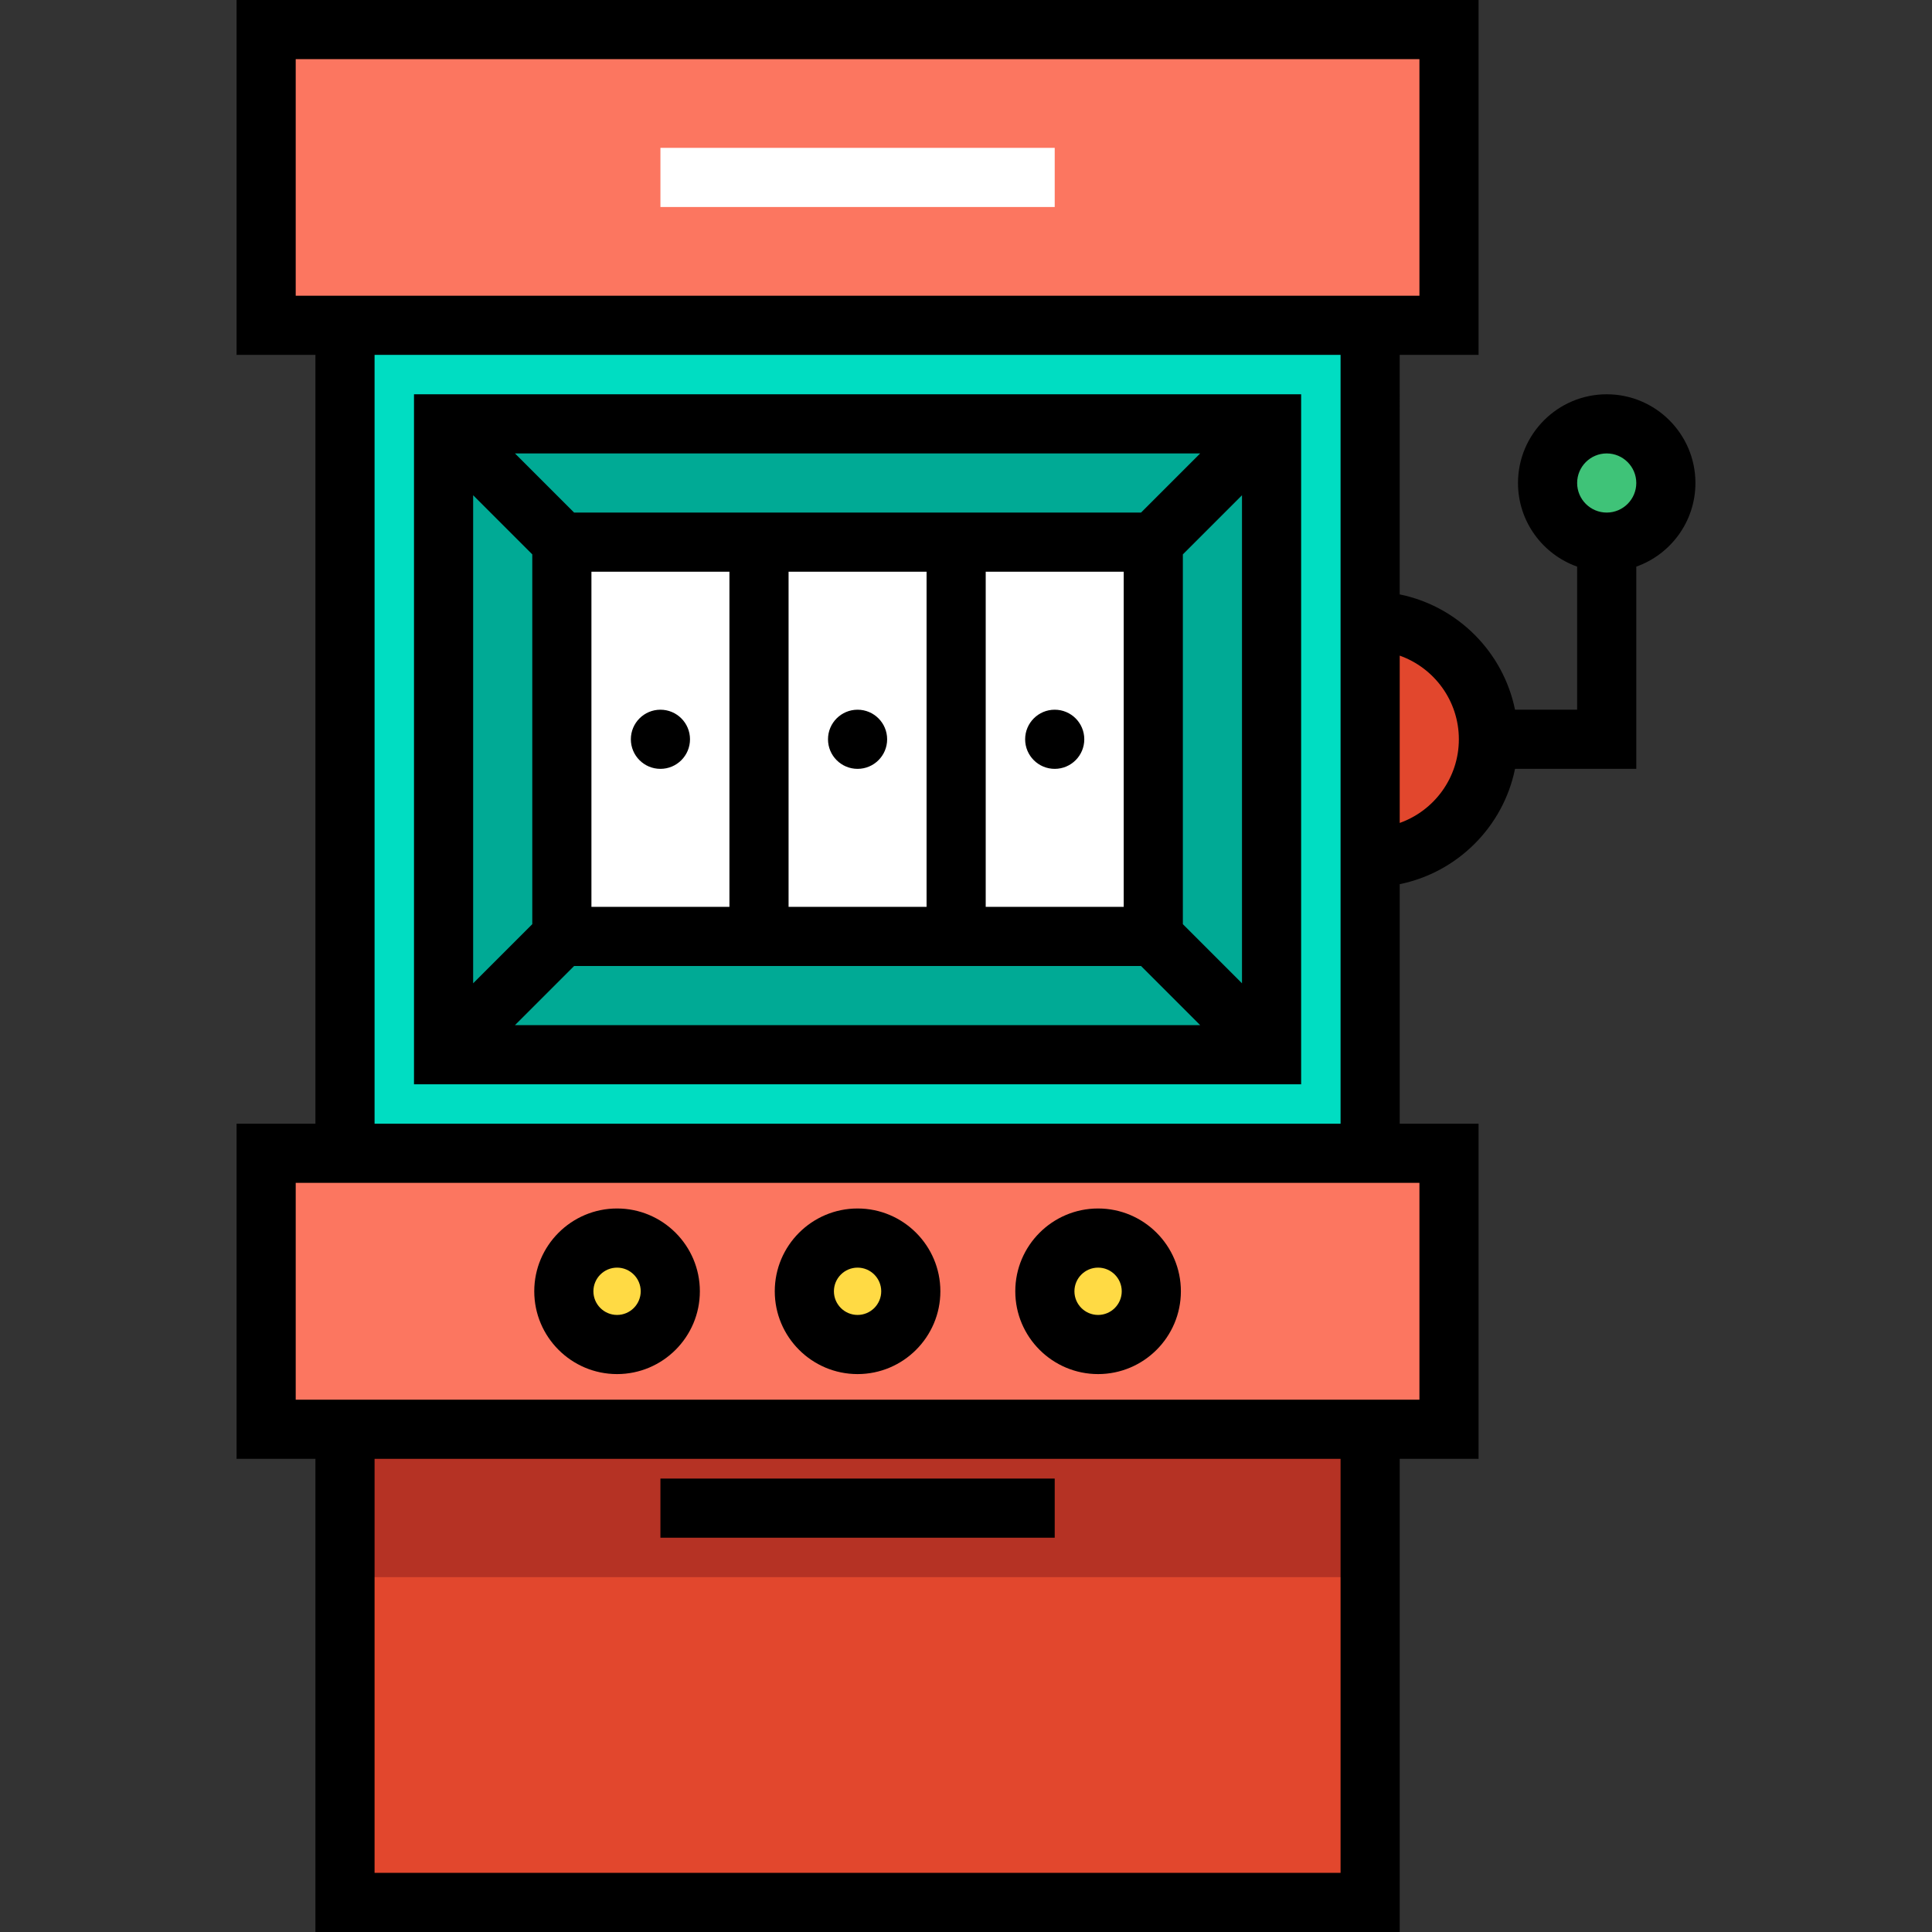 <?xml version="1.0" encoding="iso-8859-1"?>
<!-- Generator: Adobe Illustrator 19.0.0, SVG Export Plug-In . SVG Version: 6.00 Build 0)  -->
<svg version="1.1" id="Capa_1" xmlns="http://www.w3.org/2000/svg" xmlns:xlink="http://www.w3.org/1999/xlink" x="0px" y="0px"
	 viewBox="0 0 512 512" style="enable-background:new 0 0 512 512;" xml:space="preserve">
<rect x="0" y="0" width="512" height="512" fill="#333333" stroke="none"/>
<g>
	<path style="fill:#E2472D;" d="M363.102,227.265L363.102,227.265v-62.694l0,0c17.313,0,31.347,14.034,31.347,31.347l0,0
		C394.449,213.231,380.415,227.265,363.102,227.265z"/>
	<rect x="91.429" y="378.775" style="fill:#E2472D;" width="271.673" height="125.388"/>
</g>
<rect x="91.429" y="378.775" style="fill:#B53224;" width="271.673" height="39.184"/>
<rect x="91.429" y="86.204" style="fill:#00DDC2;" width="271.673" height="219.429"/>
<rect x="117.551" y="112.327" style="fill:#00AA95;" width="219.429" height="167.184"/>
<g>
	<rect x="70.531" y="305.633" style="fill:#FC7660;" width="313.469" height="73.143"/>
	<rect x="70.531" y="7.837" style="fill:#FC7660;" width="313.469" height="78.367"/>
</g>
<g>
	<rect x="175.02" y="39.184" style="fill:#FFFFFF;" width="104.49" height="15.673"/>
	<rect x="148.898" y="143.673" style="fill:#FFFFFF;" width="156.735" height="104.49"/>
</g>
<circle cx="227.265" cy="195.918" r="7.837"/>
<circle cx="279.51" cy="195.918" r="7.837"/>
<circle cx="175.02" cy="195.918" r="7.837"/>
<circle style="fill:#3FC378;" cx="425.796" cy="128" r="15.673"/>
<g>
	<circle style="fill:#FFDA44;" cx="163.527" cy="342.204" r="14.106"/>
	<circle style="fill:#FFDA44;" cx="227.265" cy="342.204" r="14.106"/>
	<circle style="fill:#FFDA44;" cx="291.004" cy="342.204" r="14.106"/>
</g>
<path d="M109.714,287.347h235.102V104.49H109.714V287.347z M136.47,271.673L152.143,256h150.243l15.673,15.673H136.47z
	 M156.735,240.327V151.51h36.571v88.816H156.735z M208.98,240.327V151.51h36.571v88.816H208.98z M261.224,240.327V151.51h36.571
	v88.816H261.224z M329.143,260.59l-15.673-15.673V146.92l15.673-15.673V260.59z M318.06,120.163l-15.673,15.673H152.143
	l-15.673-15.673H318.06z M125.388,131.245l15.673,15.673v97.998l-15.673,15.673V131.245z"/>
<path d="M425.796,104.49c-12.963,0-23.51,10.546-23.51,23.51c0,10.216,6.553,18.927,15.673,22.162v37.919h-16.462
	c-3.124-15.331-15.227-27.434-30.558-30.558V94.041h20.898V0H62.694v94.041h20.898v203.755H62.694v88.816h20.898V512h287.347
	V386.612h20.898v-88.816h-20.898v-63.483c15.331-3.124,27.434-15.228,30.558-30.558h32.136v-53.593
	c9.121-3.235,15.673-11.946,15.673-22.162C449.306,115.036,438.759,104.49,425.796,104.49z M355.265,496.327h-256V386.612h256
	V496.327z M376.163,313.469v57.469h-5.224H83.592h-5.224v-57.469H376.163z M99.265,297.796V94.041h256v203.755H99.265z
	 M78.367,78.367V15.673h297.796v62.694H78.367z M370.939,218.086v-44.335c9.122,3.234,15.673,11.949,15.673,22.168
	S380.061,214.852,370.939,218.086z M425.796,135.837c-4.322,0-7.837-3.515-7.837-7.837c0-4.322,3.515-7.837,7.837-7.837
	s7.837,3.515,7.837,7.837C433.633,132.322,430.118,135.837,425.796,135.837z"/>
<path d="M163.527,364.147c12.1,0,21.943-9.843,21.943-21.943s-9.843-21.943-21.943-21.943c-12.1,0-21.943,9.843-21.943,21.943
	S151.427,364.147,163.527,364.147z M163.527,335.935c3.458,0,6.269,2.812,6.269,6.269s-2.812,6.269-6.269,6.269
	c-3.458,0-6.269-2.812-6.269-6.269S160.069,335.935,163.527,335.935z"/>
<path d="M227.265,364.147c12.099,0,21.943-9.843,21.943-21.943s-9.844-21.943-21.943-21.943c-12.1,0-21.943,9.843-21.943,21.943
	S215.165,364.147,227.265,364.147z M227.265,335.935c3.458,0,6.269,2.812,6.269,6.269s-2.812,6.269-6.269,6.269
	c-3.458,0-6.269-2.812-6.269-6.269S223.808,335.935,227.265,335.935z"/>
<path d="M291.004,364.147c12.099,0,21.943-9.843,21.943-21.943s-9.844-21.943-21.943-21.943c-12.099,0-21.943,9.843-21.943,21.943
	S278.905,364.147,291.004,364.147z M291.004,335.935c3.458,0,6.269,2.812,6.269,6.269s-2.812,6.269-6.269,6.269
	c-3.458,0-6.269-2.812-6.269-6.269S287.547,335.935,291.004,335.935z"/>
<rect x="175.02" y="391.837" width="104.49" height="15.673"/>
<g>
</g>
<g>
</g>
<g>
</g>
<g>
</g>
<g>
</g>
<g>
</g>
<g>
</g>
<g>
</g>
<g>
</g>
<g>
</g>
<g>
</g>
<g>
</g>
<g>
</g>
<g>
</g>
<g>
</g>
</svg>
